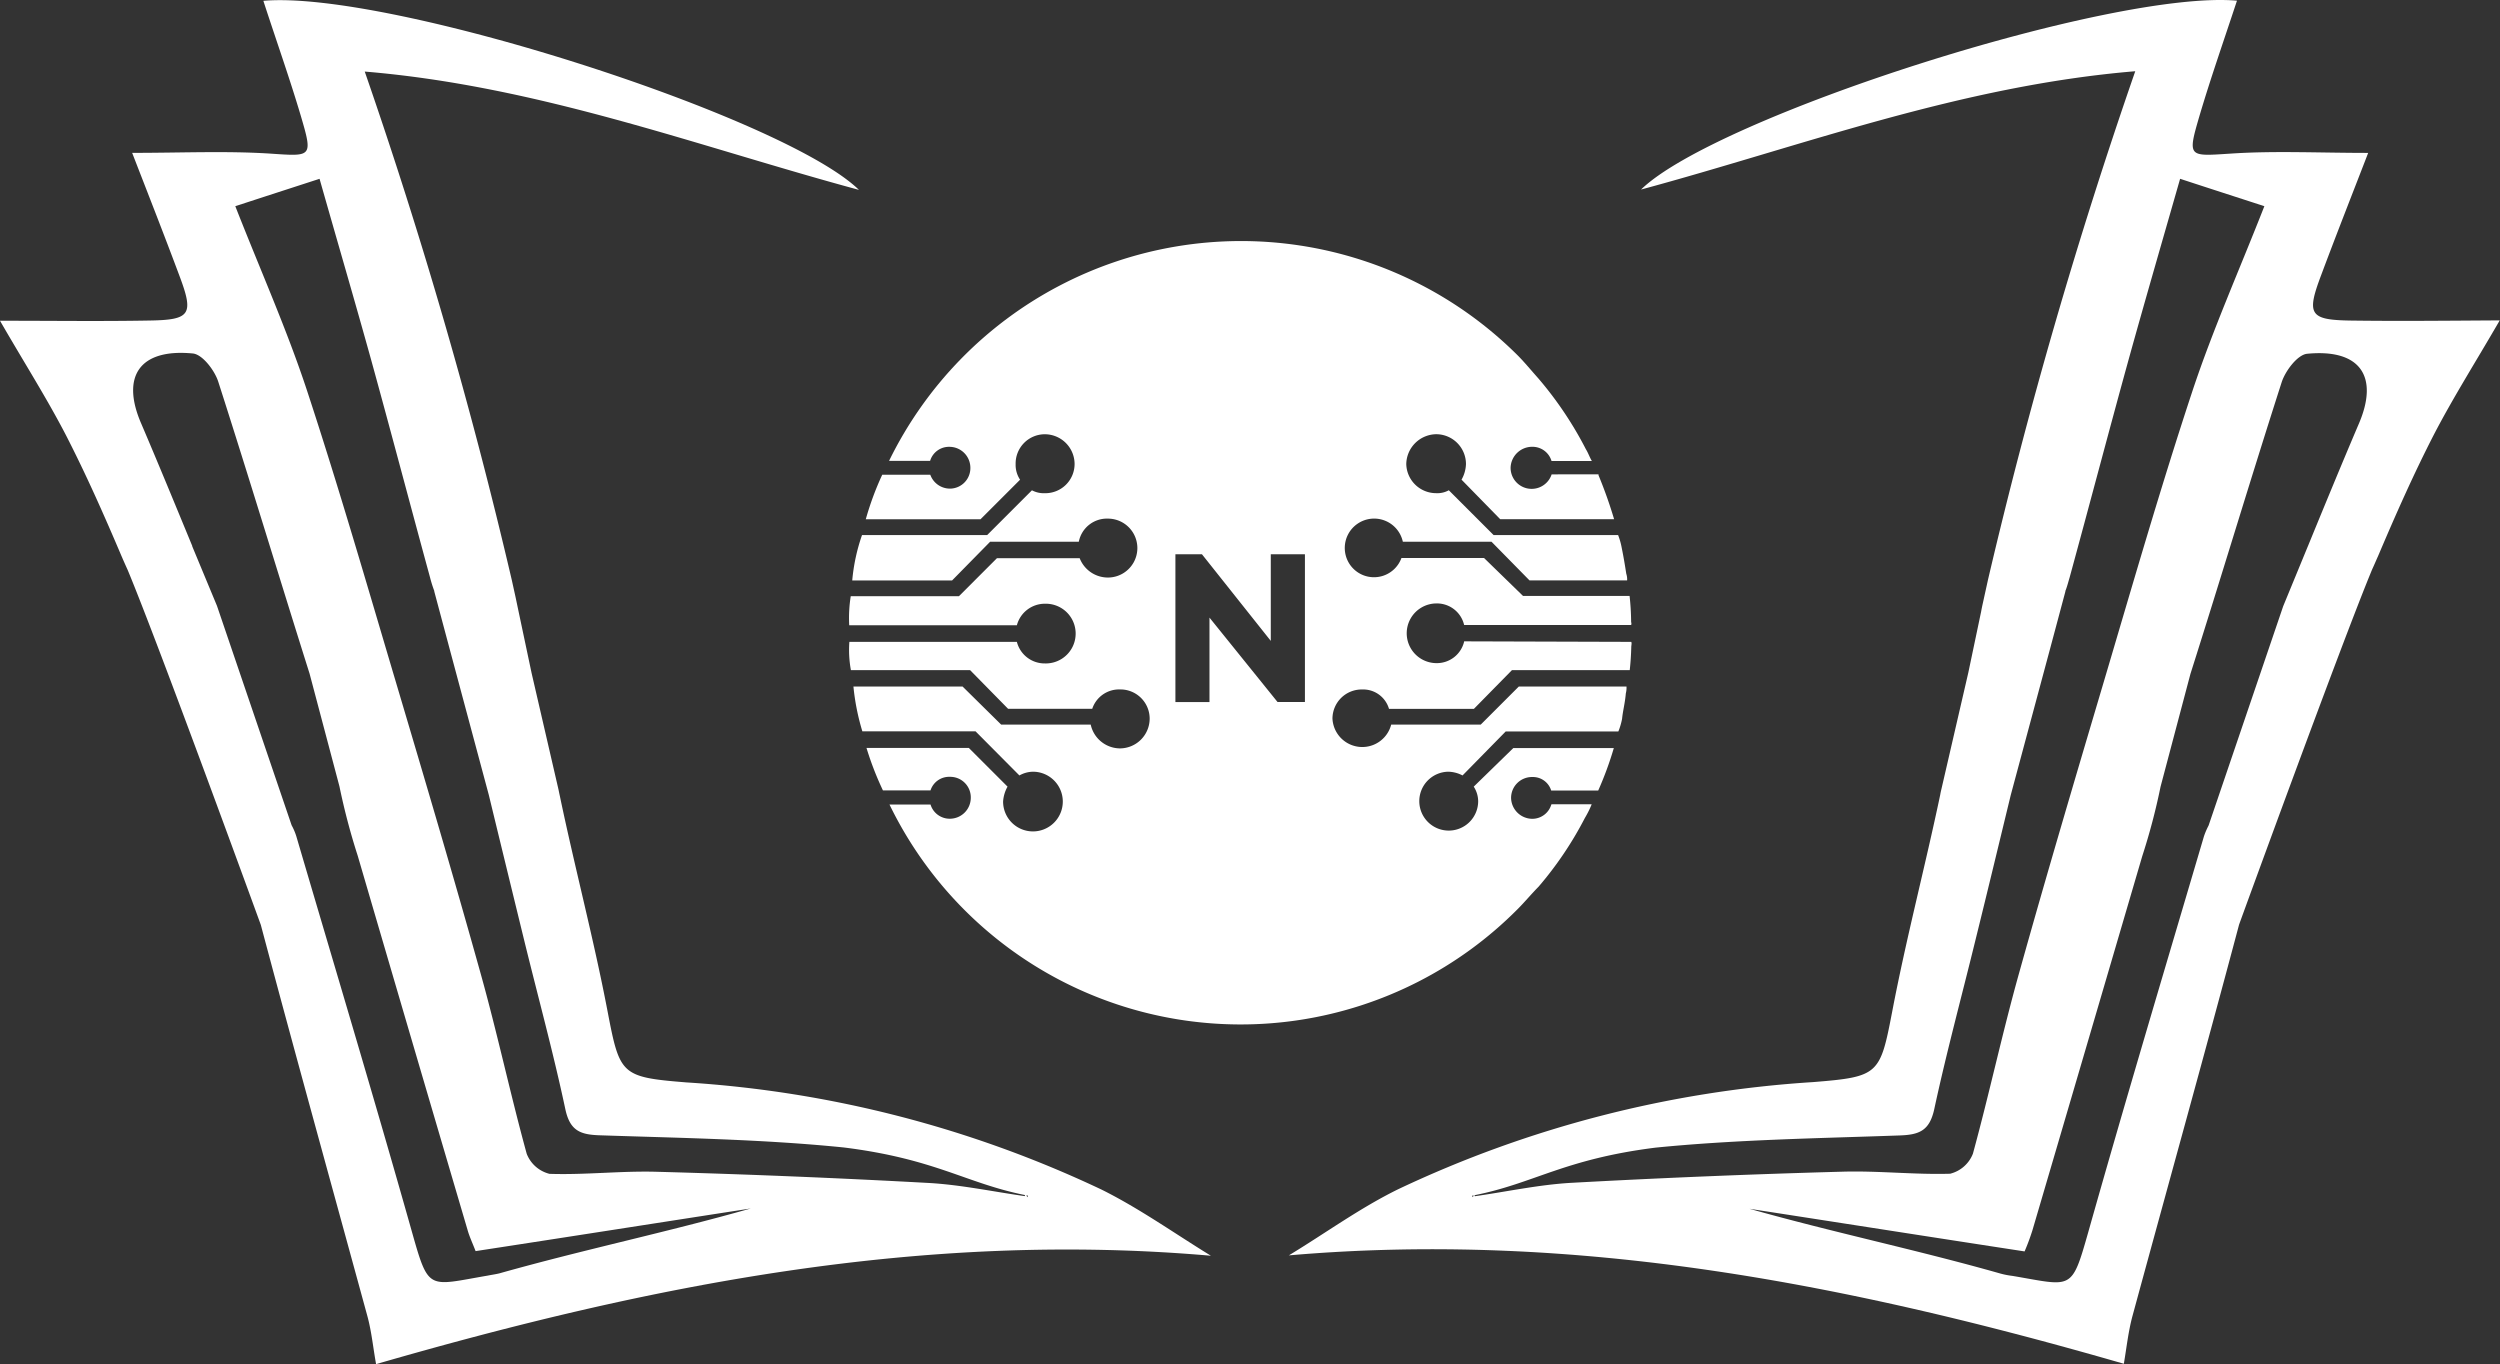 <svg xmlns="http://www.w3.org/2000/svg" width="67" height="36.558" viewBox="0 0 67 36.558"><rect x="0" y="0" width="67" height="36.558" fill="#333333" stroke="none"/><defs><style>.a{fill:#fff;}</style></defs><g transform="translate(0 0.014)"><path class="a" d="M103.716,8.582c-1.088-.018-1.175-.165-.78-1.212.408-1.092.835-2.175,1.262-3.281-1.308,0-2.5-.06-3.676.018-1.147.073-1.175.115-.84-1.028.3-1.01.647-2,1-3.07C97.318-.285,86.712,3.121,84.711,5.071,89.043,3.9,93.27,2.29,97.956,1.9a136.423,136.423,0,0,0-3.947,13.63h0l-.1.454c-.028.133-.06.262-.083.395h0l-.344,1.638-.716,3.1h0c-.014.06-.028.115-.037.174-.408,1.937-.913,3.855-1.285,5.8-.326,1.7-.358,1.758-2.12,1.9a30.466,30.466,0,0,0-11.115,2.868c-1.023.5-1.96,1.184-2.937,1.776,7.733-.67,15.049.789,22.378,2.905.073-.427.119-.867.234-1.29.95-3.492,1.923-6.98,2.855-10.482,0,0,2.735-7.517,3.566-9.518.055-.119.11-.248.165-.372.464-1.092.945-2.18,1.487-3.235.519-1,1.124-1.955,1.767-3.066C106.286,8.586,105,8.6,103.716,8.582ZM80.186,32.033a.086.086,0,0,0,.037-.009C80.214,32.056,80.2,32.112,80.186,32.033Zm.069.018a.065.065,0,0,0-.009-.028c1.6-.317,2.4-.968,4.86-1.276,2.171-.216,4.355-.248,6.535-.326.523-.018.8-.124.927-.7.33-1.533.743-3.052,1.115-4.576.312-1.262.615-2.52.936-3.846h0l1.051-3.91h0l.119-.445h0l.294-1.1v-.014c.041-.1.073-.225.115-.367.532-1.946,1.046-3.9,1.583-5.847.441-1.588.9-3.167,1.377-4.833.826.271,1.51.491,2.258.734-.688,1.753-1.391,3.332-1.932,4.966-.854,2.584-1.606,5.2-2.382,7.816-.766,2.584-1.533,5.168-2.258,7.765-.45,1.606-.8,3.24-1.239,4.846a.886.886,0,0,1-.61.537c-.959.028-1.923-.083-2.882-.055q-3.649.1-7.292.3c-.849.05-1.7.234-2.565.358Zm22.327-17.421-.661,1.606-2,5.879a2.032,2.032,0,0,0-.124.289c-1.042,3.534-2.1,7.063-3.1,10.606-.454,1.6-.427,1.446-2.033,1.175a2.209,2.209,0,0,1-.312-.06c-2.263-.643-4.47-1.1-6.737-1.739,2.464.381,4.892.762,7.375,1.143a5.972,5.972,0,0,0,.211-.569q1.473-5.012,2.942-10.023a17.1,17.1,0,0,0,.491-1.863l.8-3.02h0c.826-2.6,1.611-5.223,2.446-7.82.1-.307.427-.739.684-.762,1.427-.138,1.928.615,1.381,1.882-.454,1.065-.9,2.148-1.363,3.277Z" transform="translate(-40.731 -0.005)"/><path class="a" d="M0,8.592c.643,1.115,1.248,2.065,1.767,3.066.542,1.056,1.023,2.143,1.487,3.235q.083.193.165.372c.835,2,3.571,9.518,3.571,9.518.932,3.5,1.9,6.985,2.855,10.482.115.422.156.863.234,1.29,7.325-2.12,14.645-3.58,22.373-2.905-.978-.6-1.918-1.271-2.937-1.776A30.443,30.443,0,0,0,18.4,29.005c-1.758-.142-1.79-.2-2.116-1.9-.372-1.946-.881-3.864-1.285-5.8-.014-.06-.023-.115-.037-.174h0l-.716-3.1L13.9,16.394h0c-.028-.133-.055-.262-.083-.395l-.1-.454h0A136.423,136.423,0,0,0,9.775,1.914c4.681.39,8.913,2,13.245,3.171-2-1.95-12.6-5.36-15.962-5.067.349,1.074.7,2.061,1,3.07.335,1.138.307,1.1-.84,1.023-1.179-.073-2.368-.018-3.676-.018.427,1.1.854,2.189,1.262,3.281.395,1.046.307,1.193-.78,1.212C2.735,8.61,1.45,8.592,0,8.592ZM27.509,32.03a.108.108,0,0,1,.037.009C27.536,32.117,27.522,32.062,27.509,32.03ZM24.9,31.7q-3.642-.2-7.292-.3c-.959-.028-1.923.087-2.882.055a.886.886,0,0,1-.61-.537c-.441-1.606-.789-3.24-1.239-4.846-.725-2.6-1.492-5.186-2.258-7.765-.776-2.611-1.533-5.232-2.382-7.816C7.7,8.854,6.994,7.275,6.306,5.522c.743-.243,1.427-.464,2.258-.734C9.036,6.449,9.5,8.032,9.941,9.62c.537,1.946,1.051,3.9,1.583,5.847a3.4,3.4,0,0,0,.115.367v.014l.294,1.1h0l.119.445h0L13.1,21.3h0c.321,1.326.629,2.588.936,3.846.372,1.524.789,3.043,1.115,4.576.124.578.4.684.927.7,2.18.073,4.369.106,6.535.326,2.46.307,3.263.955,4.86,1.276a.065.065,0,0,0-.009.028C26.618,31.933,25.765,31.75,24.9,31.7ZM5.154,14.632c-.464-1.124-.909-2.207-1.368-3.281-.551-1.267-.046-2.019,1.381-1.882.257.023.587.454.684.762.835,2.6,1.625,5.218,2.446,7.82h0l.8,3.02a17.675,17.675,0,0,0,.491,1.863q1.466,5.012,2.942,10.023c.05.179.133.353.216.569,2.483-.381,4.911-.762,7.375-1.143-2.267.643-4.47,1.1-6.737,1.739-.092.023-.22.041-.312.06-1.606.275-1.579.431-2.033-1.175-1-3.543-2.061-7.072-3.1-10.606a1.614,1.614,0,0,0-.124-.289l-2-5.879-.665-1.6Z" transform="translate(0 -0.01)"/><path class="a" d="M66.067,24.812a.751.751,0,0,1-.739.578.8.8,0,0,1,0-1.6.748.748,0,0,1,.739.578h4.475c.018-.041,0-.06,0-.1a6.747,6.747,0,0,0-.041-.679H67.645L66.6,22.572H64.387a.783.783,0,0,1-1.519-.275.787.787,0,0,1,1.556-.161H66.8l1.019,1.037h2.616a.481.481,0,0,0-.023-.179c-.037-.239-.078-.482-.119-.679a1.881,1.881,0,0,0-.1-.358H66.856l-1.2-1.2a.628.628,0,0,1-.34.078.8.8,0,0,1-.8-.78.814.814,0,0,1,.8-.8.8.8,0,0,1,.8.8.9.9,0,0,1-.119.418l1.037,1.06h3.052a12,12,0,0,0-.418-1.179v-.023H68.412a.564.564,0,0,1-1.1-.179.578.578,0,0,1,.578-.56.532.532,0,0,1,.519.381H69.49c-.06-.1-.1-.22-.161-.317a9.8,9.8,0,0,0-1.276-1.9c-.179-.2-.358-.418-.537-.6a10.5,10.5,0,0,0-16.861,2.813h1.1a.527.527,0,0,1,.519-.376.562.562,0,0,1,.56.56.551.551,0,0,1-.532.56h-.023a.56.56,0,0,1-.519-.372H50.472a7.918,7.918,0,0,0-.441,1.193h3.075l1.06-1.06a.714.714,0,0,1-.119-.418.784.784,0,0,1,.771-.8h.009a.8.8,0,0,1,.8.8.784.784,0,0,1-.789.78h-.014a.672.672,0,0,1-.34-.078h0l-1.2,1.2H49.93a5.049,5.049,0,0,0-.262,1.216h2.676l1.019-1.037H55.74a.767.767,0,0,1,.78-.62.789.789,0,1,1,0,1.579.811.811,0,0,1-.757-.519H53.547l-1.019,1.019h-2.9a3.694,3.694,0,0,0-.041.78h4.493a.776.776,0,0,1,.757-.578.8.8,0,1,1,.037,1.6h-.037a.768.768,0,0,1-.757-.578H49.591a2.988,2.988,0,0,0,.041.757h3.194l1.019,1.037H56.1a.756.756,0,0,1,.739-.519.784.784,0,0,1,.8.771v.009a.8.8,0,0,1-.8.8.809.809,0,0,1-.78-.638h-2.4l-1.033-1.019H49.7a6.222,6.222,0,0,0,.239,1.2h3.034L54.148,28.4a.768.768,0,0,1,.363-.1.8.8,0,1,1-.8.8h0a.939.939,0,0,1,.119-.4l-1.037-1.037H50.05A8.336,8.336,0,0,0,50.49,28.8h1.276a.523.523,0,0,1,.519-.363.551.551,0,0,1,.56.537V29a.562.562,0,0,1-.56.56.537.537,0,0,1-.519-.381h-1.1a10.46,10.46,0,0,0,16.838,2.8c.179-.179.363-.4.56-.6a9.58,9.58,0,0,0,1.239-1.84,2.605,2.605,0,0,0,.179-.358.016.016,0,0,0,0-.009H68.412l-.009.009a.532.532,0,0,1-.5.381.572.572,0,0,1-.578-.56.56.56,0,0,1,.564-.56H67.9a.512.512,0,0,1,.5.363l0,0H69.66v0a9.13,9.13,0,0,0,.418-1.138H67.384L66.324,28.7a.727.727,0,0,1,.119.4.789.789,0,1,1-.8-.8.857.857,0,0,1,.381.1l1.157-1.179H70.2a1.8,1.8,0,0,0,.1-.34c.018-.2.078-.418.1-.679a.609.609,0,0,0,.018-.184H67.531l-1.019,1.019h-2.4a.8.8,0,0,1-1.574-.161.783.783,0,0,1,.785-.78h.009a.721.721,0,0,1,.721.519h2.276l1.019-1.037h3.157q.034-.31.041-.62c0-.041.018-.1,0-.138l-4.484-.014ZM61.8,26.432h-.734L59.242,24.17v2.263h-.913V22.472h.711l1.845,2.322V22.472H61.8Z" transform="translate(-26.828 -7.632)"/></g></svg>